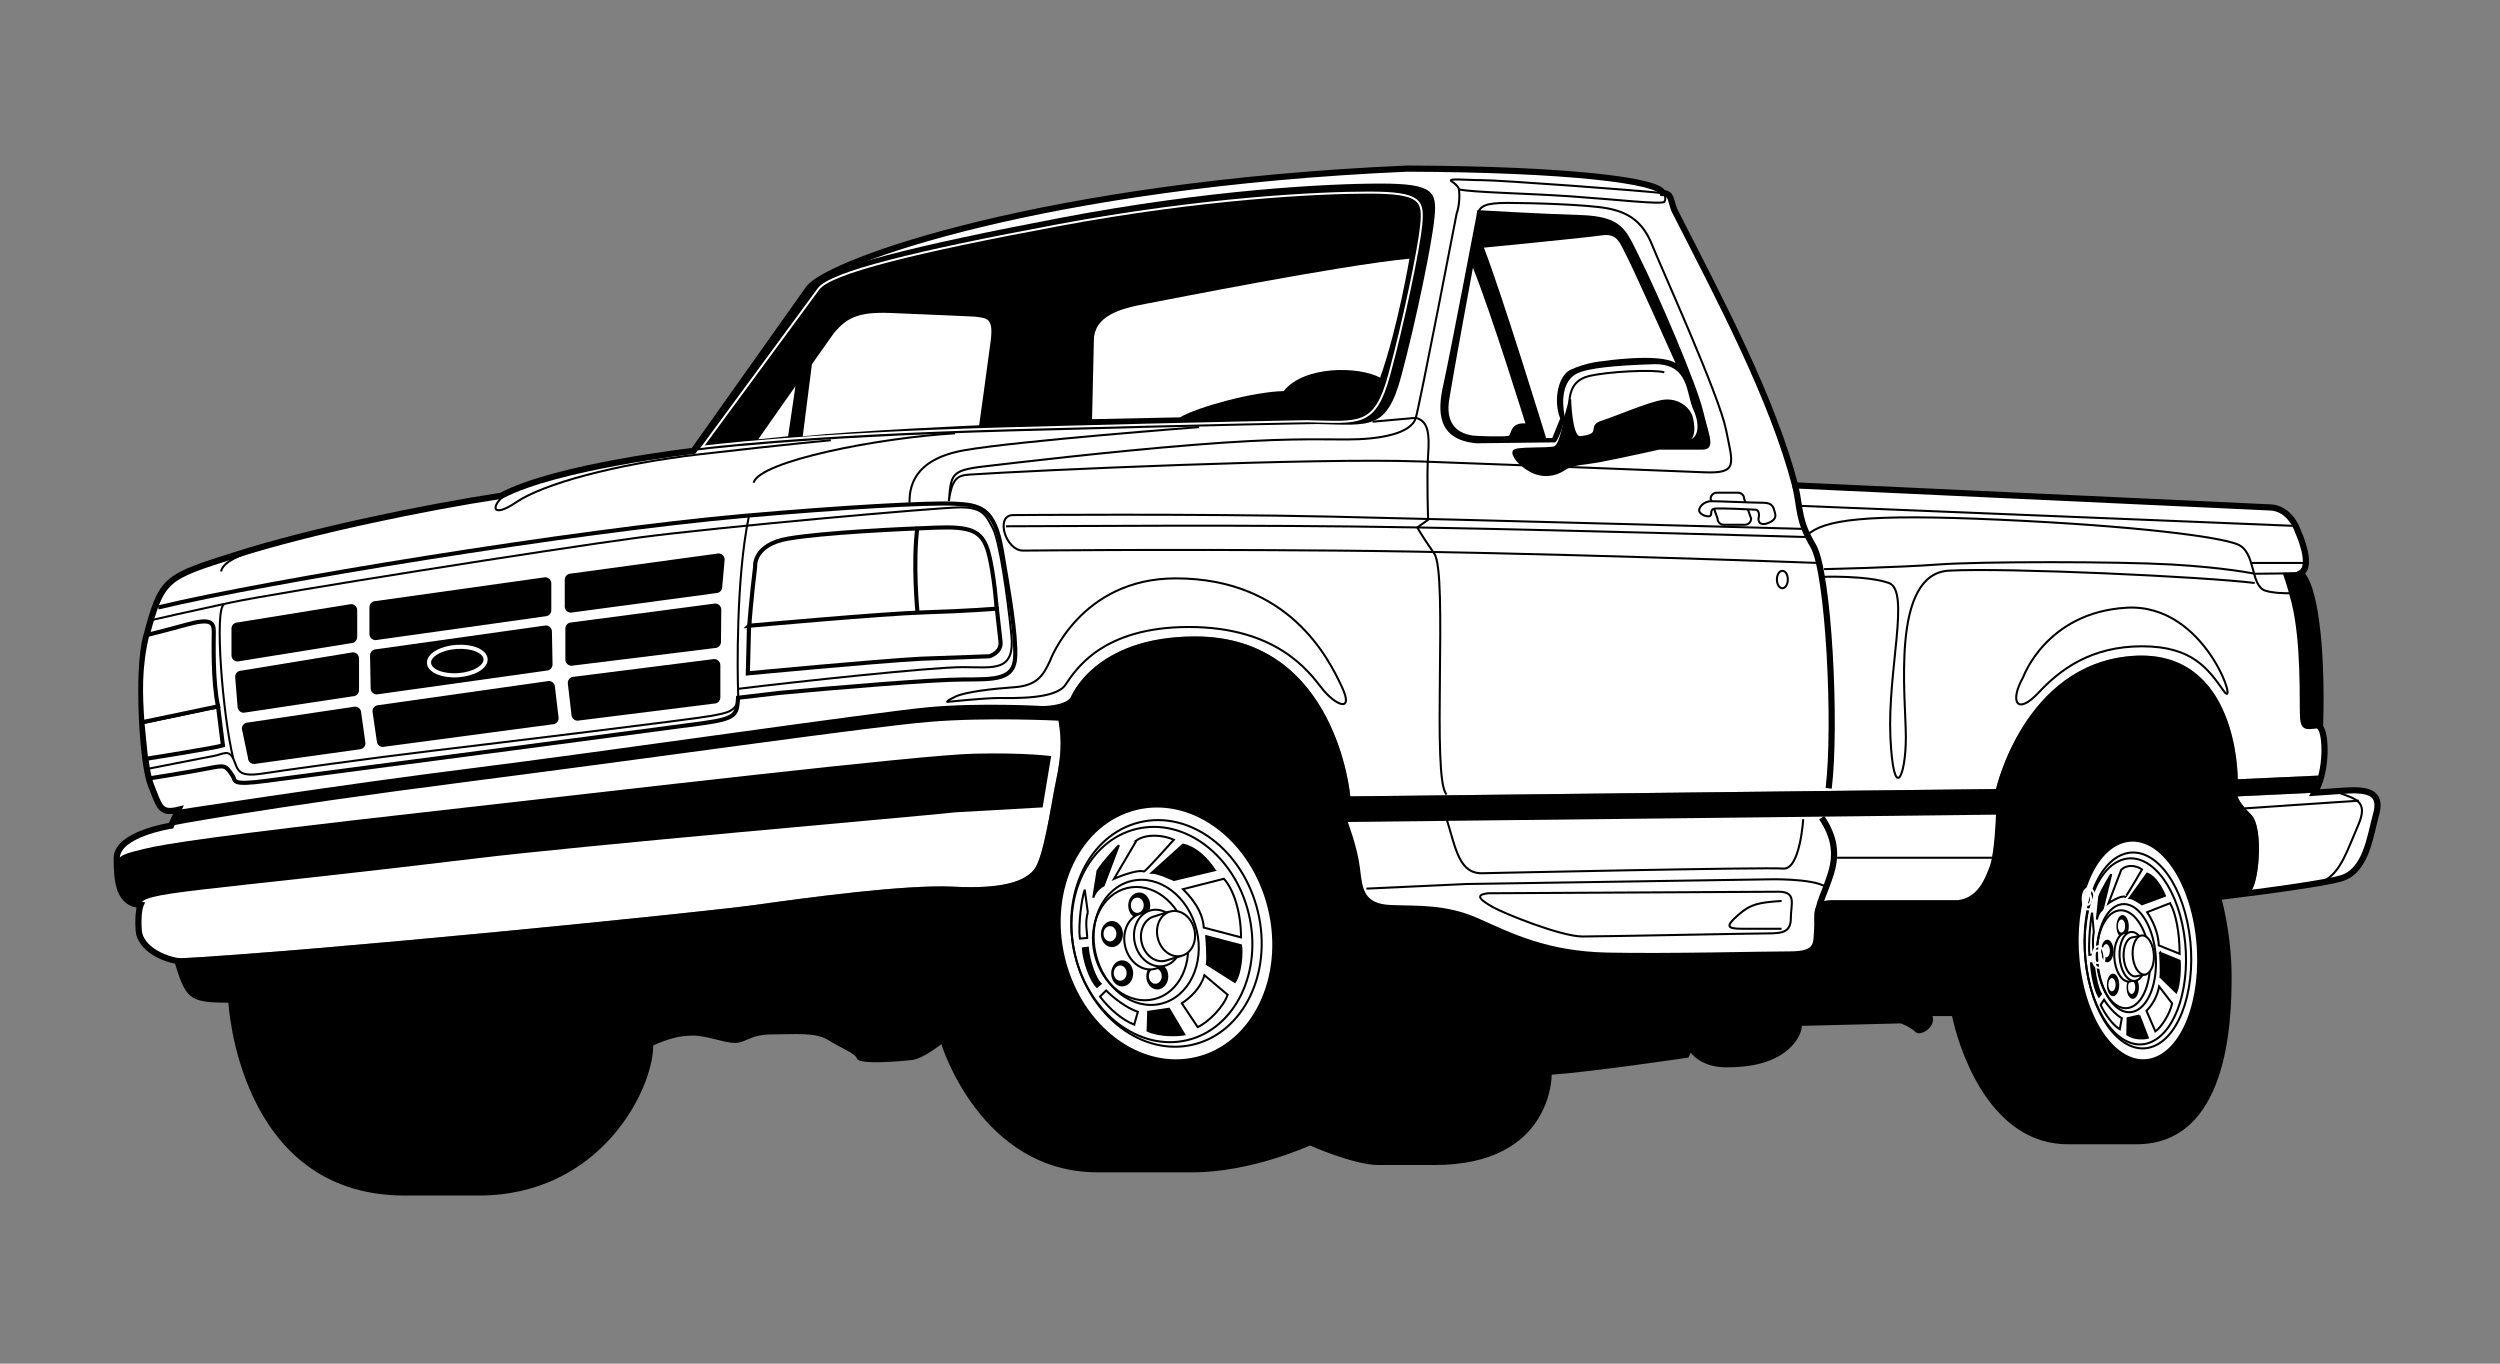 <?xml version="1.0" encoding="UTF-8" standalone="no"?>
<!-- Created with Inkscape (http://www.inkscape.org/) -->
<svg id="svg2" xmlns:rdf="http://www.w3.org/1999/02/22-rdf-syntax-ns#" xmlns="http://www.w3.org/2000/svg" height="54" width="99" version="1.1" xmlns:cc="http://creativecommons.org/ns#" xmlns:dc="http://purl.org/dc/elements/1.1/">
 <rect width="100%" height="100%" fill="#808080" stroke="none"/>
 <g id="g3491">
  <g id="g3871">
   <g id="g4614">
    <g id="g5219">
     <g id="g5689">
      <g id="g6406">
       <g id="g7263">
        <g id="g8053">
         <g id="g8717">
          <g id="g9406">
           <g id="g9898">
            <g id="g10207">
             <g id="g10407">
              <g id="g10743">
               <g id="g11282">
                <g id="g15079">
                 <g id="g15585">
                  <g id="g16769">
                   <g id="g17492">
                    <g id="g17976">
                     <g id="g18386">
                      <g id="g19746">
                       <g id="g20846">
                        <g id="g21376">
                         <g id="g21705">
                          <g id="g22212">
                           <g id="g26871">
                            <g id="g28064">
                             <g id="g28748">
                              <g id="g29219">
                               <g id="g29819">
                                <g id="g30460">
                                 <g id="g30889">
                                  <g id="g31297">
                                   <g id="g32232">
                                    <rect id="rect2990" opacity="0" height="54" width="99" y="0" x="0"/>
                                    <g id="layer1" transform="translate(268.07,8.027)">
                                     <g id="logo35" transform="matrix(0.163,0,0,0.163,-263.57,-1.472)">
                                      <g id="g94736">
                                       <path id="path94738" d="m511.88,177.28,7.118-0.89c2.076-0.89,3.559-15.421,0.296-18.684s-3.262-4.449-3.262-4.449l18.684-0.89,0.89-4.152-19.573,0.89s0.297-32.029-25.801-29.953-32.919,32.326-32.919,32.326l-156.88,1.78s-3.262-38.85-37.664-38.85c-24.615,0-30.25,14.828-30.25,14.828l-2.965,5.635c0.89,5.042,0.593,8.896-0.593,14.531s-2.966,18.684-5.338,21.649c-2.373,2.966-8.007,4.745-19.573,4.152s-35.588,2.669-48.34,4.449c-12.752,1.779-106.76,11.269-141.16,13.049l0.18,0.409c-4.456-1.01-8.417-3.79-8.652-7.32-0.296-4.44,0.447-6.14,0.447-6.14-5.192-0.38-5.785-5.42-5.785-11.35,0-5.931,13.199-7.929,13.199-7.929l1.779-3.855c-4.599,1.108-4.599-0.967-6.675-6.009-2.076-5.04-3.381-27.61-1.186-35.88,3.855-14.53,4.448-14.53,22.242-20.167,17.774-5.641,44.761-11.275,64.038-14.241,13.343-7.117,46.713-10.898,46.713-10.898l28.02-39.517c5.042-6.524,57.236-25.208,145.32-29.063,39.443,0.148,61.388,2.965,62.129,5.931,2.225,0.148,1.78,1.483,2.817,4.152,11.27,22.094,23.725,45.522,29.36,66.875l115.06,5.338c5.338,0,7.118,5.931,7.118,5.931s3.855,8.304,0.593,10.083c3.262,2.669,5.338,16.904,4.745,37.367,1.483,1.483,1.796,10.832-1.326,15.944l7.554-0.522c5.042-0.297,8.897,0.296,7.414,5.635-1.483,5.338-2.373,13.938-8.6,15.718-4.972,1.42-22.228,3.597-28.987,4.417l-0.216-0.337z" fill="#FFF"/>
                                      </g>
                                      <path id="path94740" d="m229.55,134.87c0.89,5.042,0.593,8.896-0.593,14.531s-2.966,18.684-5.338,21.649c-2.373,2.966-8.007,4.745-19.573,4.152s-35.588,2.669-48.34,4.449c-12.752,1.779-106.76,11.269-141.16,13.049,2.966,9.787,3.559,10.676,13.345,10.676,0,0,2.373,46.561,42.408,46.857h18.387c29.656,0,42.409-25.801,42.409-36.477,4.152-1.78,6.524-2.373,9.787-2.373s7.414,1.779,10.083,1.779,3.559-2.076,9.194-2.076,10.379-0.593,13.642,1.483,6.228,2.966,6.821,4.449c0.593,1.482,10.676,0.593,13.345,0.296s7.118-3.855,7.118-3.855,9.49,31.139,37.96,31.139h23.132c14.235,0,28.47-6.524,28.47-6.524s10.676,4.745,16.607,4.745h13.642c28.767,0,28.47-21.946,28.47-21.946,9.193-0.593,33.215-4.152,33.215-4.152l0.593-1.186s2.373,3.559,8.601,3.559,11.27-1.186,14.828-4.152c3.559-2.966,3.559-5.931,3.559-5.931l24.021-0.593s2.373,0.89,3.559,2.076c1.187,1.186,5.042-1.187,4.152-3.855h4.745s5.931,31.139,28.174,31.139h16.607c22.243,0,23.132-29.657,23.132-40.629s-2.669-19.87-2.669-19.87l7.118-0.89c2.076-0.89,3.559-15.421,0.296-18.684s-3.262-4.449-3.262-4.449l18.684-0.89,0.89-4.152-19.573,0.89s0.297-32.029-25.801-29.953-32.919,32.326-32.919,32.326l-156.88,1.78s-3.262-38.85-37.664-38.85c-24.615,0-30.25,14.828-30.25,14.828-1.482,2.076-6.821,2.076-6.821,2.076s-15.125-0.89-27.877,0.297c-12.752,1.186-80.072,10.973-110.92,14.828-30.843,3.855-71.176,10.083-71.176,10.083l-1.779,3.855s21.353-4.152,72.065-10.676,96.958-13.243,112.1-14.532c13.94-1.186,31.438-0.296,31.438-0.296z"/>
                                      <path id="path94742" d="m6.535,179.65c-2.669,0.593-4.448-2.966-4.448-2.966l-1.187-6.81c-0.297-2.373,2.456-2.838,6.524-3.855,4.745-1.187,17.794-3.262,67.913-8.897s120.11-13.91,133.75-14.235c12.456-0.297,18.683,0.593,18.683,0.593l-2.076,12.456-21.056,1.187c-10.973,1.186-88.985,7.871-117.14,11.27-68.801,8.301-80.663,8.005-80.96,11.267z"/>
                                      <path id="path94744" d="m104.83,109.52c0.829,0,1.5-0.671,1.5-1.5v-6.49c0-0.828-0.671-1.5-1.5-1.5l-41.188,5.783c-0.829,0-1.5,0.671-1.5,1.5v6.49c0,0.828,0.671,1.5,1.5,1.5l41.188-5.783z"/>
                                      <path id="path94746" d="m57.675,116.04c0.829,0,1.5-0.671,1.5-1.5v-6.49c0-0.828-0.671-1.5-1.5-1.5l-27.546,4.45c-0.828,0-1.5,0.671-1.5,1.5v6.49c0,0.829,0.672,1.5,1.5,1.5l27.546-4.449z"/>
                                      <path id="path94748" d="m146.35,103.88c0.829,0,1.5-0.671,1.5-1.5l0.593-6.638c0-0.829-0.672-1.5-1.5-1.5l-35.85,4.893c-0.829,0-1.5,0.672-1.5,1.5v6.49c0,0.829,0.671,1.5,1.5,1.5l35.257-4.745z"/>
                                      <path id="path94750" d="m146.05,117.23c0.828,0,1.5-0.671,1.5-1.5l0.074-7.824c0-0.829-0.671-1.5-1.5-1.5l-34.88,4.59c-0.829,0-1.5,0.671-1.5,1.5v7.528c0,0.829,0.671,1.5,1.5,1.5l34.812-4.301z"/>
                                      <path id="path94752" d="m145.9,130.72c0.829,0,1.5-0.672,1.5-1.5v-7.825c0-0.829-0.671-1.5-1.5-1.5l-34.071,4.3c-0.828,0-1.5,0.671-1.5,1.5l0.89,7.676c0,0.828,0.671,1.5,1.5,1.5l33.18-4.16z"/>
                                      <path id="path94754" d="m105.13,122.71c0.828,0,1.5-0.671,1.5-1.5l-0.148-7.973c0-0.829-0.672-1.5-1.5-1.5l-41.188,5.783c-0.828,0-1.5,0.671-1.5,1.5l0.148,7.973c0,0.829,0.672,1.5,1.5,1.5l41.188-5.783z"/>
                                      <path id="path94756" d="m106.61,135.76c0.829,0,1.5-0.672,1.5-1.5l-0.89-7.528c0-0.828-0.671-1.5-1.5-1.5l-41.336,5.857c-0.828,0-1.5,0.671-1.5,1.5l1.038,7.157c0,0.829,0.672,1.5,1.5,1.5l41.188-5.486z"/>
                                      <path id="path94758" d="m58.12,128.94c0.829,0,1.5-0.671,1.5-1.5v-7.677c0-0.829-0.671-1.5-1.5-1.5l-27.101,4.449c-0.828,0-1.5,0.671-1.5,1.5l0.593,7.231c0,0.828,0.672,1.5,1.5,1.5l26.508-4z"/>
                                      <path id="path94760" d="m59.677,141.84c0.829,0,1.5-0.672,1.5-1.5l-1.038-7.38c0-0.829-0.671-1.5-1.5-1.5l-25.989,3.855c-0.828,0-1.5,0.671-1.5,1.5l1.483,7.083c0,0.829,0.672,1.5,1.5,1.5l25.544-3.558z"/>
                                      <path id="path94762" d="m331.05,67.479c-9.49-0.89-9.49-7.71-8.007-14.235s8.304-42.409,8.304-42.409,14.828,0.89,24.912,1.187c10.083,0.296,11.077,3.505,13.938,9.193,5.257,10.452,14.451,32.101,15.934,38.329s3.262,9.49-0.296,9.49h-10.38l7.118-2.373c2.373-0.297,2.965-3.559,1.186-7.414s-0.89-11.27-9.786-10.973c-8.897,0.297-16.015,0.89-18.684,2.373s-3.855,5.338-2.669,10.676c0,0-1.187,4.745-2.373,5.931l-19.197,0.225z"/>
                                      <path id="path94764" d="m292.42,62.805c13.049,0.296,16.904,1.483,20.463-11.862s7.414-32.029,8.007-38.256c0.593-6.228,0-8.304-13.049-8.304s-41.815,1.482-77.699,8.304c-35.884,6.821-57.236,12.159-60.202,16.311-2.965,4.152-29.063,40.333-29.063,40.333s24.021-3.262,77.402-4.745,74.141-1.781,74.141-1.781z"/>
                                      <path id="path94766" d="m299.83,159.48s2.373,6.228,2.966,11.27,0.89,8.6,7.414,8.897c6.524,0.296,13.345-0.297,21.353,3.262,8.007,3.559,16.607,8.007,31.435,8.304s37.664-0.296,44.188-0.296,5.635-2.076,5.932-5.338c0.296-3.262-1.187-7.118,4.448-7.118h30.546c4.745-0.593,6.524-5.042,7.71-8.304,1.187-3.262,1.483-12.456,1.483-12.456l-157.48,1.779z" fill="#FFF"/>
                                      <path id="path94768" d="m361.66,47.532s13.79-2.076,17.794,0.445c0,0-10.083-22.539-11.863-25.949-1.779-3.411-2.224-5.635-6.228-5.042-4.003,0.593-28.47,2.966-28.47,2.966,4.3,10.973,15.125,46.264,15.125,46.264h1.483l1.927-4.745c-1.779-4.597-0.379-10.524,2.521-11.862,3.856-1.78,7.711-2.077,7.711-2.077z" fill="#FFF"/>
                                      <path id="path94770" d="m330.23,24.845c4.449,10.973,12.752,37.812,12.752,37.812-3.707-0.296-3.411,2.669-4.004,2.966-0.725,0.362-7.809,0.099-8.6,0-4.745-0.593-6.672-3.707-5.931-8.6,0.741-4.894,5.783-32.178,5.783-32.178z" fill="#FFF"/>
                                      <path id="path94772" d="m314.81,22.621s-2.817,16.756-7.118,28.915c-5.189-2.817-18.535-2.965-23.428,3.262-7.414,0.148-20.907,3.855-25.208,6.376l-21.353,0.445,0.445-19.277c0.148-5.783,6.228-7.562,12.604-8.749,6.377-1.185,46.264-9.193,64.058-10.972z" fill="#FFF"/>
                                      <path id="path94774" d="m210.27,63.102s-29.508,1.261-42.853,2.669l2.224-17.497,5.338-7.562c3.114-3.707,5.931-5.19,13.642-4.894,7.71,0.297,20.611,0.89,20.611,0.89,2.669,0.445,4.597,0,3.855,5.783-0.741,5.782-2.817,20.611-2.817,20.611z" fill="#FFF"/>
                                      <polygon id="polygon94776" points="165.64,53.612,163.86,65.771,156.59,66.512" fill="#FFF"/>
                                      <path id="path94778" d="m18.247,193.51c-5.635,0-11.863-3.262-12.159-7.71s0.447-6.149,0.447-6.149c-5.192-0.375-5.785-5.417-5.785-11.348s13.199-7.929,13.199-7.929l1.779-3.855c-4.599,1.11-4.599-0.97-6.675-6.01s-3.381-27.61-1.186-35.88c3.855-14.53,4.448-14.53,22.242-20.167,17.794-5.636,44.781-11.27,64.058-14.236,13.343-7.117,46.713-10.898,46.713-10.898l28.02-39.517c5.042-6.524,57.236-25.208,145.32-29.063,39.443,0.148,61.388,2.965,62.129,5.931,2.225,0.148,1.78,1.483,2.817,4.152,11.27,22.094,23.725,45.522,29.36,66.875l115.06,5.338c5.338,0,7.118,5.931,7.118,5.931s3.855,8.304,0.593,10.083c3.262,2.669,5.338,16.904,4.745,37.367,1.483,1.483,1.796,10.832-1.326,15.944l7.554-0.522c5.042-0.297,8.897,0.296,7.414,5.635-1.483,5.338-2.373,13.938-8.6,15.718-6.228,1.779-31.732,4.745-31.732,4.745" stroke="#000" stroke-width="1.5" fill="none"/>
                                      <path id="path94780" d="m155.85,97.463c-0.89,7.118-1.483,14.828-1.483,14.828s30.249-2.965,41.222-3.262c10.973-0.296,18.98-0.89,18.98-0.89s-0.593-8.896-2.076-14.235c-1.483-5.338-4.449-6.228-12.752-5.931-8.303,0.296-27.283,1.186-35.884,2.669-8.6,1.483-8.007,6.821-8.007,6.821z" fill="#FFF" stroke="#000"/>
                                      <path id="path94782" d="m154.37,111.81s32.622-2.966,42.705-3.262c10.083-0.297,17.497-0.89,17.497-0.89l0.89,8.007c0.297,2.669-2.669,3.559-2.669,3.559l-16.607,0.593c-10.973,0.593-42.111,3.559-42.111,3.559l0.295-11.566z" fill="#FFF" stroke="#000"/>
                                      <path id="path94784" d="m195.29,87.791c-1.186,8.6,0,20.759,0,20.759" fill="#FFF" stroke="#000"/>
                                      <path id="path94786" d="m6.978,135.24,0.89,8.896s16.904-2.669,18.684-3.262l-1.186-9.49c-1.781,0.298-18.388,3.856-18.388,3.856z" fill="#FFF" stroke="#000"/>
                                      <path id="path94788" d="m6.978,135.24,18.387-3.855c-1.335-6.228-1.038-15.866-1.038-18.09,0-2.225-0.593-3.411-6.524-1.78s-9.638,2.521-9.638,2.521c-1.929,8.007-1.632,14.383-1.187,21.204z" fill="#FFF" stroke="#000"/>
                                      <path id="path94790" d="m10.833,107.36c25.801-6.228,100.72-18.554,142.35-22.242,23.429-2.076,44.781-3.262,51.009-2.966s9.786,0.89,11.566,11.27c1.779,10.379,3.559,20.759,3.262,26.097s-4.745,5.338-12.456,5.338c-7.71,0-32.325,2.076-44.78,3.262l-10.083,1.187c-0.296,4.152-0.296,5.042-8.896,6.228-8.601,1.187-96.679,12.752-105.58,13.938-8.897,1.186-7.481,0.047-8.304-1.186-1.779-2.669-1.779-2.669-6.228-1.78-4.448,0.89-13.938,2.373-13.938,2.373" fill="none" stroke="#000"/>
                                      <g id="g94792" fill="#FFF">
                                       <ellipse id="ellipse94794" d="m 286.652,186.56 c 0,14.009 -13.817,25.366 -30.862,25.366 -17.045,0 -30.862,-11.357 -30.862,-25.366 0,-14.009 13.817,-25.366 30.862,-25.366 17.045,0 30.862,11.357 30.862,25.366 z" cx="255.79" cy="186.56" rx="30.862" ry="25.366" transform="matrix(0.235,0.972,-0.972,0.235,377.009,-105.914)"/>
                                       <path id="path94796" d="M255.79,186.56"/>
                                      </g>
                                      <g id="g94798" stroke-width="0.5" stroke="#000" fill="none">
                                       <ellipse id="ellipse94800" d="m 283.566,186.56 c 0,12.608 -12.436,22.829 -27.776,22.829 -15.34,0 -27.776,-10.221 -27.776,-22.829 0,-12.608 12.436,-22.829 27.776,-22.829 15.34,0 27.776,10.221 27.776,22.829 z" cx="255.79" cy="186.56" rx="27.776" ry="22.829" transform="matrix(0.235,0.972,-0.972,0.235,377.008,-105.915)"/>
                                       <path id="path94802" d="M255.79,186.56"/>
                                      </g>
                                      <g id="g94804" stroke-width="0.5" stroke="#000" fill="none">
                                       <ellipse id="ellipse94806" d="m 281.067,186.83 c 0,11.978 -11.814,21.688 -26.387,21.688 -14.573,0 -26.387,-9.71 -26.387,-21.688 0,-11.978 11.814,-21.688 26.387,-21.688 14.573,0 26.387,9.71 26.387,21.688 z" cx="254.68" cy="186.83" rx="26.387" ry="21.688" transform="matrix(0.235,0.972,-0.972,0.235,376.423,-104.63)"/>
                                       <path id="path94808" d="M254.68,186.83"/>
                                      </g>
                                      <g id="g94810" stroke-width="0.5" stroke="#000" fill="none">
                                       <ellipse id="ellipse94812" d="m 263.378,189.04 c 0,6.304 -6.218,11.414 -13.888,11.414 -7.67,0 -13.888,-5.11 -13.888,-11.414 0,-6.304 6.218,-11.414 13.888,-11.414 7.67,0 13.888,5.11 13.888,11.414 z" cx="249.49" cy="189.04" rx="13.888" ry="11.414" transform="matrix(0.235,0.972,-0.972,0.235,374.598,-97.896)"/>
                                       <path id="path94814" d="M249.49,189.04"/>
                                      </g>
                                      <path id="path94816" d="m256.39,204.86-5.042,0.741-0.148,4.597c2.818,1.334,7.415,1.187,8.897,0.89l-3.707-6.228z" stroke-width="0.5" stroke="#000"/>
                                      <path id="path94818" d="m265.44,187.22s0.445,5.19,0.148,6.821l6.821,4.3c1.483-2.225,1.779-7.118,1.483-8.897l-8.452-2.224z" stroke-width="0.5" stroke="#000"/>
                                      <path id="path94820" d="m267.51,171.2-9.935,2.372s-3.855-1.779-5.338-1.779l7.563-6.821c4.597,1.038,7.71,6.228,7.71,6.228z" stroke-width="0.5" stroke="#000"/>
                                      <path id="path94822" d="m240.52,174.91s-1.927,0.89-2.521,2.965l1.038-6.524c1.483-2.373,5.19-6.228,5.19-6.228l-3.707,9.787z" stroke-width="0.5" stroke="#000"/>
                                      <path id="path94824" d="m239.78,198.78-0.89,0.742c-1.631-1.631-3.262-6.376-3.411-9.342l1.187-0.148c0.297,3.41,1.928,7.711,3.114,8.748z" stroke-width="0.5" stroke="#000"/>
                                      <g id="g94826" stroke-width="0.5" stroke="#000" fill="none">
                                       <ellipse id="ellipse94828" d="m 266.208,188.73 c 0,6.963 -6.867,12.607 -15.338,12.607 -8.471,0 -15.338,-5.644 -15.338,-12.607 0,-6.963 6.867,-12.607 15.338,-12.607 8.471,0 15.338,5.644 15.338,12.607 z" cx="250.87" cy="188.73" rx="15.338" ry="12.607" transform="matrix(0.235,0.972,-0.972,0.235,375.346,-99.469)"/>
                                       <path id="path94830" d="M250.87,188.73"/>
                                      </g>
                                      <path id="path94832" d="m248.53,163.94-5.486,9.342s5.338-2.373,7.266-1.779c0.317,0.098,7.266-7.71,7.266-7.71-2.67-1.187-6.673-1.484-9.046,0.147z" stroke="#000" stroke-width="0.5" fill="none"/>
                                      <path id="path94834" d="m269.74,173.28-9.935,2.521c3.855,3.855,4.894,6.969,5.042,9.342l9.045,2.373c0-5.784-1.631-11.419-4.152-14.236z" stroke="#000" stroke-width="0.5" fill="none"/>
                                      <path id="path94836" d="m270.63,201.45-5.635-4.745c-0.89,3.114-3.411,5.486-5.486,6.821l3.855,5.783c2.669-1.187,6.376-5.042,7.266-7.859z" stroke="#000" stroke-width="0.5" fill="none"/>
                                      <path id="path94838" d="m247.94,208.72,0.89-3.114c-4.152-1.483-7.711-5.19-7.711-5.19l-1.483,1.483c2.224,2.966,5.338,5.635,8.304,6.821z" stroke="#000" stroke-width="0.5" fill="none"/>
                                      <path id="path94840" d="m236.67,181.43c-0.742,2.669-0.148,4.597-0.148,6.228l-1.779,0.148c-0.445-3.114,0.445-9.935,1.186-11.863l0.741,5.487z" stroke="#000" stroke-width="0.5" fill="none"/>
                                      <g id="g94842">
                                       <g id="g94844">
                                        <ellipse id="ellipse94846" d="m 251.835,179.78 c 0,1.752 -1.198,3.173 -2.675,3.173 -1.477,0 -2.675,-1.421 -2.675,-3.173 0,-1.752 1.198,-3.173 2.675,-3.173 1.477,0 2.675,1.421 2.675,3.173 z" cx="249.16" rx="2.675" cy="179.78" ry="3.173"/>
                                        <path id="path94848" d="M249.16,179.78"/>
                                       </g>
                                       <g id="g94850" fill="#FFF">
                                        <ellipse id="ellipse94852" d="m 250.253,179.71 c 0,1.024 -0.7,1.854 -1.563,1.854 -0.863,0 -1.563,-0.83 -1.563,-1.854 0,-1.024 0.7,-1.854 1.563,-1.854 0.863,0 1.563,0.83 1.563,1.854 z" cx="248.69" rx="1.563" cy="179.71" ry="1.854"/>
                                        <path id="path94854" d="M248.69,179.71"/>
                                       </g>
                                      </g>
                                      <g id="g94856">
                                       <g id="g94858">
                                        <ellipse id="ellipse94860" d="m 245.205,186.71 c 0,1.752 -1.198,3.173 -2.675,3.173 -1.477,0 -2.675,-1.421 -2.675,-3.173 0,-1.752 1.198,-3.173 2.675,-3.173 1.477,0 2.675,1.421 2.675,3.173 z" cx="242.53" rx="2.675" cy="186.71" ry="3.173"/>
                                        <path id="path94862" d="M242.53,186.71"/>
                                       </g>
                                       <g id="g94864" fill="#FFF">
                                        <ellipse id="ellipse94866" d="m 243.613,186.64 c 0,1.024 -0.7,1.854 -1.563,1.854 -0.863,0 -1.563,-0.83 -1.563,-1.854 0,-1.024 0.7,-1.854 1.563,-1.854 0.863,0 1.563,0.83 1.563,1.854 z" cx="242.05" rx="1.563" cy="186.64" ry="1.854"/>
                                        <path id="path94868" d="M242.06,186.64"/>
                                       </g>
                                      </g>
                                      <g id="g94870">
                                       <g id="g94872">
                                        <ellipse id="ellipse94874" d="m 256.225,197 c 0,1.752 -1.198,3.173 -2.675,3.173 -1.477,0 -2.675,-1.421 -2.675,-3.173 0,-1.752 1.198,-3.173 2.675,-3.173 1.477,0 2.675,1.421 2.675,3.173 z" cx="253.55" rx="2.675" cy="197" ry="3.173"/>
                                        <path id="path94876" d="M253.55,197"/>
                                       </g>
                                       <g id="g94878" fill="#FFF">
                                        <ellipse id="ellipse94880" d="m 254.633,196.93 c 0,1.024 -0.7,1.854 -1.563,1.854 -0.863,0 -1.563,-0.83 -1.563,-1.854 0,-1.024 0.7,-1.854 1.563,-1.854 0.863,0 1.563,0.83 1.563,1.854 z" cx="253.07" rx="1.563" cy="196.93" ry="1.854"/>
                                        <path id="path94882" d="M253.07,196.93"/>
                                       </g>
                                      </g>
                                      <g id="g94884">
                                       <g id="g94886">
                                        <ellipse id="ellipse94888" d="m 247.694,196.26 c 0,1.752 -1.197,3.173 -2.674,3.173 -1.477,0 -2.674,-1.421 -2.674,-3.173 0,-1.752 1.197,-3.173 2.674,-3.173 1.477,0 2.674,1.421 2.674,3.173 z" cx="245.02" rx="2.674" cy="196.26" ry="3.173"/>
                                        <path id="path94890" d="M245.02,196.26"/>
                                       </g>
                                       <g id="g94892" fill="#FFF">
                                        <ellipse id="ellipse94894" d="m 246.103,196.19 c 0,1.024 -0.7,1.854 -1.563,1.854 -0.863,0 -1.563,-0.83 -1.563,-1.854 0,-1.024 0.7,-1.854 1.563,-1.854 0.863,0 1.563,0.83 1.563,1.854 z" cx="244.54" rx="1.563" cy="196.19" ry="1.854"/>
                                        <path id="path94896" d="M244.54,196.19"/>
                                       </g>
                                      </g>
                                      <g id="g94898" stroke-width="0.5" stroke="#000" fill="#FFF">
                                       <path id="path94900" d="m251.64,180.99-1.966,0.686c-3.064,0.741-4.817,4.363-3.916,8.091s4.116,6.149,7.179,5.408l2.373-0.741"/>
                                       <path id="path94902" d="M251.31,188.42"/>
                                       <g id="g94904">
                                        <ellipse id="ellipse94906" d="m 260.624,187.68 c 0,3.152 -3.109,5.707 -6.944,5.707 -3.835,0 -6.944,-2.555 -6.944,-5.707 0,-3.152 3.109,-5.707 6.944,-5.707 3.835,0 6.944,2.555 6.944,5.707 z" cx="253.68" cy="187.68" rx="6.944" ry="5.707" transform="matrix(0.235,0.972,-0.972,0.235,376.485,-103.005)"/>
                                        <path id="path94908" d="M253.68,187.68"/>
                                       </g>
                                       <path id="path94910" d="m256.49,181.25-3.59,1.142c-2.451,0.593-3.854,3.491-3.132,6.473,0.721,2.982,3.292,4.919,5.744,4.327l3.915-1.187"/>
                                       <g id="g94912">
                                        <ellipse id="ellipse94914" d="m 263.675,186.61 c 0,2.522 -2.487,4.566 -5.555,4.566 -3.068,0 -5.555,-2.044 -5.555,-4.566 0,-2.522 2.487,-4.566 5.555,-4.566 3.068,0 5.555,2.044 5.555,4.566 z" cx="258.12" cy="186.61" rx="5.555" ry="4.566" transform="matrix(0.235,0.972,-0.972,0.235,378.834,-108.141)"/>
                                        <path id="path94916" d="M258.12,186.61"/>
                                       </g>
                                      </g>
                                      <g id="g94918" fill="#FFF">
                                       <path id="path94920" d="m495.85,216.62c7.63-2.846,11.996-16.762,9.751-31.082s-10.25-23.622-17.879-20.775c-7.63,2.846-11.996,16.762-9.751,31.082s10.249,23.621,17.879,20.775z"/>
                                       <path id="path94922" d="M491.78,190.69"/>
                                      </g>
                                      <g id="g94924" stroke-width="0.5" stroke="#000" fill="none">
                                       <path id="path94926" d="m495.44,214.03c6.867-2.562,10.796-15.086,8.776-27.974s-9.225-21.259-16.091-18.698c-6.867,2.562-10.796,15.086-8.776,27.974s9.224,21.259,16.091,18.698z"/>
                                       <path id="path94928" d="M491.78,190.69"/>
                                      </g>
                                      <g id="g94930" stroke-width="0.5" stroke="#000" fill="none">
                                       <path id="path94932" d="m494.64,213.09c6.523-2.434,10.256-14.332,8.336-26.575-1.919-12.243-8.763-20.196-15.287-17.763s-10.256,14.332-8.337,26.575c1.921,12.244,8.765,20.196,15.288,17.763z"/>
                                       <path id="path94934" d="M491.16,190.92"/>
                                      </g>
                                      <g id="g94936" stroke-width="0.5" stroke="#000" fill="none">
                                       <path id="path94938" d="m490.08,204.5c3.433-1.28,5.397-7.542,4.388-13.986-1.01-6.444-4.612-10.629-8.046-9.349-3.434,1.281-5.398,7.543-4.388,13.987s4.613,10.629,8.046,9.348z"/>
                                       <path id="path94940" d="M488.26,192.83"/>
                                      </g>
                                      <path id="path94942" d="m492.12,206.51-2.825,0.641-0.083,3.973c1.579,1.153,4.154,1.025,4.985,0.769l-2.077-5.383z" stroke-width="0.5" stroke="#000"/>
                                      <path id="path94944" d="m497.19,191.26s0.25,4.486,0.083,5.896l3.822,3.717c0.831-1.923,0.997-6.152,0.831-7.69l-4.736-1.923z" stroke-width="0.5" stroke="#000"/>
                                      <path id="path94946" d="m498.35,177.42-5.566,2.051s-2.16-1.538-2.991-1.538l4.237-5.896c2.575,0.897,4.32,5.383,4.32,5.383z" stroke-width="0.5" stroke="#000"/>
                                      <path id="path94948" d="m483.23,180.62s-1.081,0.769-1.413,2.563l0.582-5.64c0.831-2.051,2.908-5.383,2.908-5.383l-2.077,8.46z" stroke-width="0.5" stroke="#000"/>
                                      <path id="path94950" d="m482.81,201.26-0.499,0.641c-0.914-1.41-1.828-5.511-1.911-8.075l0.665-0.128c0.167,2.949,1.08,6.665,1.745,7.562z" stroke-width="0.5" stroke="#000"/>
                                      <g id="g94952" stroke-width="0.5" stroke="#000" fill="none">
                                       <path id="path94954" d="m491.04,205.45c3.792-1.415,5.961-8.331,4.846-15.448-1.116-7.117-5.094-11.74-8.886-10.325s-5.961,8.331-4.846,15.447c1.115,7.118,5.094,11.74,8.886,10.326z"/>
                                       <path id="path94956" d="M489.02,192.56"/>
                                      </g>
                                      <path id="path94958" d="m487.72,171.14-3.074,8.074s2.991-2.05,4.071-1.538c0.178,0.084,4.071-6.665,4.071-6.665-1.495-1.025-3.738-1.28-5.068,0.129z" stroke="#000" stroke-width="0.5" fill="none"/>
                                      <path id="path94960" d="m499.6,179.21-5.567,2.179c2.16,3.332,2.742,6.024,2.825,8.074l5.068,2.051c0.001-4.998-0.913-9.868-2.326-12.304z" stroke="#000" stroke-width="0.5" fill="none"/>
                                      <path id="path94962" d="m500.1,203.56-3.157-4.102c-0.499,2.692-1.911,4.742-3.074,5.896l2.16,4.999c1.495-1.026,3.572-4.358,4.071-6.793z" stroke="#000" stroke-width="0.5" fill="none"/>
                                      <path id="path94964" d="m487.38,209.84,0.498-2.691c-2.326-1.282-4.32-4.486-4.32-4.486l-0.831,1.281c1.246,2.563,2.991,4.87,4.653,5.896z" stroke="#000" stroke-width="0.5" fill="none"/>
                                      <path id="path94966" d="m481.07,186.26c-0.416,2.307-0.083,3.973-0.083,5.383l-0.997,0.128c-0.249-2.691,0.25-8.587,0.665-10.253l0.415,4.742z" stroke="#000" stroke-width="0.5" fill="none"/>
                                      <g id="g94968">
                                       <g id="g94970">
                                        <ellipse id="ellipse94972" d="m 489.569,184.83 c 0,1.515 -0.671,2.743 -1.499,2.743 -0.828,0 -1.499,-1.228 -1.499,-2.743 0,-1.515 0.671,-2.743 1.499,-2.743 0.828,0 1.499,1.228 1.499,2.743 z" cx="488.07" rx="1.499" cy="184.83" ry="2.743"/>
                                        <path id="path94974" d="M488.07,184.83"/>
                                       </g>
                                       <g id="g94976" fill="#FFF">
                                        <ellipse id="ellipse94978" d="m 488.676,184.77 c 0,0.885 -0.392,1.603 -0.876,1.603 -0.484,0 -0.876,-0.718 -0.876,-1.603 0,-0.885 0.392,-1.603 0.876,-1.603 0.484,0 0.876,0.718 0.876,1.603 z" cx="487.8" rx="0.876" cy="184.77" ry="1.603"/>
                                        <path id="path94980" d="M487.8,184.77"/>
                                       </g>
                                      </g>
                                      <g id="g94982">
                                       <g id="g94984">
                                        <ellipse id="ellipse94986" d="m 485.849,190.82 c 0,1.515 -0.671,2.743 -1.499,2.743 -0.828,0 -1.499,-1.228 -1.499,-2.743 0,-1.515 0.671,-2.743 1.499,-2.743 0.828,0 1.499,1.228 1.499,2.743 z" cx="484.35" rx="1.499" cy="190.82" ry="2.743"/>
                                        <path id="path94988" d="M484.35,190.82"/>
                                       </g>
                                       <g id="g94990" fill="#FFF">
                                        <ellipse id="ellipse94992" d="m 484.966,190.76 c 0,0.885 -0.392,1.603 -0.876,1.603 -0.484,0 -0.876,-0.718 -0.876,-1.603 0,-0.885 0.392,-1.603 0.876,-1.603 0.484,0 0.876,0.718 0.876,1.603 z" cx="484.09" rx="0.876" cy="190.76" ry="1.603"/>
                                        <path id="path94994" d="M484.09,190.76"/>
                                       </g>
                                      </g>
                                      <g id="g94996">
                                       <g id="g94998">
                                        <ellipse id="ellipse95000" d="m 492.029,199.71 c 0,1.514 -0.671,2.742 -1.499,2.742 -0.828,0 -1.499,-1.228 -1.499,-2.742 0,-1.514 0.671,-2.742 1.499,-2.742 0.828,0 1.499,1.228 1.499,2.742 z" cx="490.53" rx="1.499" cy="199.71" ry="2.742"/>
                                        <path id="path95002" d="M490.53,199.71"/>
                                       </g>
                                       <g id="g95004" fill="#FFF">
                                        <ellipse id="ellipse95006" d="m 491.135,199.65 c 0,0.885 -0.392,1.603 -0.875,1.603 -0.483,0 -0.875,-0.718 -0.875,-1.603 0,-0.885 0.392,-1.603 0.875,-1.603 0.483,0 0.875,0.718 0.875,1.603 z" cx="490.26" rx="0.875" cy="199.65" ry="1.603"/>
                                        <path id="path95008" d="M490.26,199.65"/>
                                       </g>
                                      </g>
                                      <g id="g95010">
                                       <g id="g95012">
                                        <ellipse id="ellipse95014" d="m 487.249,199.07 c 0,1.514 -0.671,2.742 -1.499,2.742 -0.828,0 -1.499,-1.228 -1.499,-2.742 0,-1.514 0.671,-2.742 1.499,-2.742 0.828,0 1.499,1.228 1.499,2.742 z" cx="485.75" rx="1.499" cy="199.07" ry="2.742"/>
                                        <path id="path95016" d="M485.75,199.07"/>
                                       </g>
                                       <g id="g95018" fill="#FFF">
                                        <ellipse id="ellipse95020" d="m 486.356,199.01 c 0,0.885 -0.392,1.603 -0.876,1.603 -0.484,0 -0.876,-0.718 -0.876,-1.603 0,-0.885 0.392,-1.603 0.876,-1.603 0.484,0 0.876,0.718 0.876,1.603 z" cx="485.48" rx="0.876" cy="199.01" ry="1.603"/>
                                        <path id="path95022" d="M485.48,199.01"/>
                                       </g>
                                      </g>
                                      <path id="path95024" d="m489.46,186.36-1.102,0.114c-1.717,0.64-2.699,3.771-2.194,6.993s2.306,5.315,4.023,4.674l1.33-0.161" stroke="#000" stroke-width="0.5" fill="#FFF"/>
                                      <path id="path95026" d="M489.27,192.3" stroke="#000" stroke-width="0.5" fill="#FFF"/>
                                      <g id="g95028" stroke-width="0.5" stroke="#000" fill="#FFF">
                                       <path id="path95030" d="m491.47,197.98c1.717-0.641,2.699-3.771,2.194-6.994-0.505-3.222-2.306-5.314-4.023-4.674s-2.699,3.771-2.194,6.993,2.307,5.315,4.023,4.675z"/>
                                       <path id="path95032" d="M490.56,192.14"/>
                                      </g>
                                      <path id="path95034" d="m492.18,187.18-2.012,0.395c-1.373,0.512-2.159,3.017-1.755,5.595,0.404,2.577,1.845,4.251,3.218,3.739l2.193-0.432" stroke="#000" stroke-width="0.5" fill="#FFF"/>
                                      <g id="g95036" stroke-width="0.5" stroke="#000" fill="#FFF">
                                       <path id="path95038" d="m493.82,196.47c1.374-0.512,2.159-3.017,1.755-5.595s-1.845-4.252-3.219-3.739c-1.373,0.512-2.159,3.017-1.755,5.594,0.405,2.578,1.846,4.252,3.219,3.74z"/>
                                       <path id="path95040" d="M493.09,191.81"/>
                                      </g>
                                      <path id="path95042" d="m227.47,120.36c-1.688,3.75-3.375,6-8.625,6.375s-11.813,1.125-14.25,2.25-2.063,1.313-2.063,1.313,9-0.938,12.563-0.938,13.688,0.375,16.125-3.188,8.813-14.063,30-14.063,29.063,10.688,32.25,14.813,8.063,6.375,4.875-0.375-12.75-26.25-40.313-26.25c-23.249,0-30.562,20.063-30.562,20.063z" stroke="#000" stroke-width="0.5" fill="none"/>
                                      <path id="path95044" d="m193.35,81.924c0-3.375,0.563-10.5,13.313-12.75s57-5.625,57-5.625" stroke="#000" stroke-width="0.5" fill="none"/>
                                      <path id="path95046" d="m331.35,11.893c0.563-2.063,1.875-2.813,7.313-2.813s19.125,0.375,24.188,1.313,8.625,3.188,10.875,8.813,16.313,36.563,18,45,3,10.688-5.438,10.313-43.313-1.688-68.813-2.625-94.252,2.171-109.5,3.188c-2.813,0.188-4.313,0.75-5.063,6.469,0.563-6.375,0.375-7.5,8.438-8.438s30-3.563,51-5.25,29.625-1.313,37.313-1.313,15.563-1.313,16.688-5.25,9.938-49.688,9.938-49.688,0.938-2.438,0.563-5.813c3.375,0.75,16.313,0.938,27.188,1.688s22.125,2.063,22.688,1.313,0-2.063,0-2.063c-6.75-0.75-39.938-3.188-44.25-3.188s-8.813-0.563-7.313,0.375,1.688,1.875,1.688,1.875" stroke="#000" stroke-width="0.5" fill="none"/>
                                      <path id="path95048" d="m305.85,62.237,10.5-0.938c3,0.75,3.375,3.75,3,9s0,15.75,0,15.75l-2.625,1.875s0.75,1.5,4.125,6.375-0.75,55.125,3,58.5" stroke="#000" stroke-width="0.5" fill="none"/>
                                      <path id="path95050" d="m204.41,65.049c-18.75,1.125-47.438,6.75-48.938,12" stroke="#000" stroke-width="0.5" fill="none"/>
                                      <path id="path95052" d="m95.099,80.049c-3.375,2.438-3.563,6,2.813,1.688s23.625-9.188,44.813-11.625,31.5-3.375,31.5-3.375" stroke="#000" stroke-width="0.5" fill="none"/>
                                      <path id="path95054" d="m34.162,93.362c-3,1.313-7.5,2.625-8.063,5.25" stroke="#000" stroke-width="0.5" fill="none"/>
                                      <path id="path95056" d="m8.1,146.61s14.25-2.813,16.313-3.188,3.563-1.688,4.688,0.75,0.75,4.5,6.937,3.563c6.188-0.938,26.25-3.75,42-5.625s63.563-7.688,67.313-8.438,6.563-0.938,6.375-5.438-0.563-27.938,2.625-43.125" stroke="#000" stroke-width="0.5" fill="none"/>
                                      <path id="path95058" d="m151.91,127.11c13.688-1.688,46.875-5.25,54.375-5.25s12.75,1.313,11.813-7.875-2.813-22.688-4.5-25.875-2.438-5.063-7.875-5.063-59.625,4.875-78,7.313c-20.872,2.769-88.5,13.5-99,15.75s-19.5,4.313-19.5,4.313" stroke="#000" stroke-width="0.5" fill="none"/>
                                      <path id="path95060" d="m29.1,144.17c-2.625-10.313-4.688-36.938-2.25-37.5" stroke="#000" stroke-width="0.5" fill="none"/>
                                      <path id="path95062" d="m414.04,96.549s-70.5-2.625-117-3-72,0-76.125,0-6.75-8.25-2.625-8.625c0,0,44.25-0.375,77.625,0.375s115.5,3,115.5,3" stroke="#000" stroke-width="0.5" fill="none"/>
                                      <path id="path95064" d="m408.52,77.708c1.391,6.092,0.641,8.342,4.391,14.717s5.625,43.5,3.75,58.875" stroke="#000" stroke-width="1.5" fill="none"/>
                                      <line id="line95066" stroke-width="0.5" x1="409.54" x2="529.91" stroke="#000" y1="82.674" y2="87.549" fill="none"/>
                                      <path id="path95068" d="m463.91,124.3c-3.375,6-1.5,9.375,3.75,3.75s12.75-11.25,25.125-11.25,16.125,5.625,19.875,10.875-4.125-21.375-23.625-20.25-25.125,16.875-25.125,16.875z" stroke="#000" stroke-width="0.5" fill="none"/>
                                      <path id="path95070" d="m411.41,89.799c4.125-3.75,13.875-5.25,46.875-3.75s53.25,4.125,57.75,6,3,10.125,6.75,11.25,10.5,0.375,10.5,0.375" stroke="#000" stroke-width="0.5" fill="none"/>
                                      <path id="path95072" d="m520.16,101.42c-12-1.5-60-3.75-74.25-3s-10.5,30.75-10.5,40.5-3,16.125-3.75,0,4.875-35.625-0.375-37.5-16.125-1.5-16.125-1.5" stroke="#000" stroke-width="0.5" fill="none"/>
                                      <path id="path95074" d="m415.54,98.049s17.625-0.375,27.75-1.125,43.5-0.75,56.625,0,20.25,2.25,20.25,2.25l11.13-0.115" stroke="#000" stroke-width="0.5" fill="none"/>
                                      <line id="line95076" stroke-width="0.5" x1="519.41" x2="532.91" stroke="#000" y1="96.549" y2="96.549" fill="none"/>
                                      <path id="path95078" d="m540.79,152.42c3.75,1.5,7.125,1.875,4.5,7.875s-4.125,11.25-8.25,13.5" stroke="#000" stroke-width="0.5" fill="none"/>
                                      <path id="path95080" d="m536.04,136.43c-3.13,0.248-4.443,0.998-4.63-2.564s0.375-18-2.063-27.75c-1.021-4.088-2.063-6.938-2.063-6.938l4.01-0.115c4.803,5.74,5.439,28.307,4.746,37.367z" stroke-width="0.5" stroke="#000"/>
                                      <line id="line95082" stroke-width="0.5" x1="545.47" x2="517.72" stroke="#000" y1="154.3" y2="156.17" fill="none"/>
                                      <path id="path95084" d="m323.85,158.8c2.25,7.125,3,13.5,9,13.125,0,0,68.625-1.5,72.75-1.125s4.875-12,4.875-12" stroke="#000" stroke-width="0.5" fill="none"/>
                                      <path id="path95086" d="m333.97,176.8c-3.75,0.375-1.5,1.875,1.125,3.375s16.5,7.125,21.75,7.125,41.25-0.75,45-0.75,5.625-0.375,5.625-3.75,1.5-6.375-3-6.375-70.5,0.375-70.5,0.375z" stroke="#000" stroke-width="0.5" fill="none"/>
                                      <path id="path95088" d="m405.22,178.67c-5.625,0.375-7.5,0.75-10.5,3.375s-3,3.375,0.75,3.375h9.75" stroke="#000" stroke-width="0.5" fill="none"/>
                                      <path id="path95090" d="m414.97,158.42c3,4.5,3.75,8.625,2.25,13.5s-3.375,7.875-3,10.125" stroke="#000" stroke-width="1.5" fill="none"/>
                                      <path id="path95092" d="m416.1,175.3c-3.375-2.25-14.625-1.875-14.625-1.875l-72.75,1.125-24.375,1.125" stroke="#000" stroke-width="0.5" fill="none"/>
                                      <line id="line95094" stroke-width="0.5" x1="418.72" x2="456.6" stroke="#000" y1="168.17" y2="168.17" fill="none"/>
                                      <path id="path95096" d="m352.62,61.322,1.23-4.523s0.198,9.404,2.438,9.188c5.813-0.563,1.688-2.625,5.25-3.75s11.25-4.5,14.813-5.063,6.563,1.688,7.125,4.313,0.563,5.063-1.875,5.813-16.5,3.75-20.438,4.5-6.563,0.563-8.813,2.063-5.25,1.875-8.063,0.375-4.688-3.938-4.125-4.875,8.438-0.375,9.938-0.938,2.52-7.103,2.52-7.103z" stroke-width="0.5" stroke="#000"/>
                                      <path id="path95098" d="m353.66,59.987c-0.188-3.938,0.188-7.688,4.688-8.813s15.75-1.688,18.375-0.938" stroke="#000" stroke-width="0.5" fill="none"/>
                                      <path id="path95100" d="m396.32,87.268c0.829,0,1.5-0.671,1.5-1.5l-1.688-4.781c0-0.829-0.671-1.5-1.5-1.5h-5.156c-0.828,0-1.5,0.671-1.5,1.5l1.688,4.781c0,0.829,0.672,1.5,1.5,1.5h5.156z" stroke="#000" stroke-width="0.5" fill="none"/>
                                      <path id="path95102" d="M392.05,83.096" stroke="#000" stroke-width="0.5" fill="none"/>
                                      <path id="path95104" d="m399.6,85.862c0,1.219,1.031,1.5,2.25,1.031s2.156-1.125,1.781-2.438-0.469-2.531-2.906-2.531-10.594-0.375-12.563-0.375-3.281,1.688-2.906,2.531,2.063,1.406,2.625,1.031-0.281-1.688,1.313-1.781,8.344,0.188,9.656,0.281,0.75,2.251,0.75,2.251z" stroke="#000" stroke-width="0.5" fill="#FFF"/>
                                      <g id="g95106" stroke="#FFF" fill="none">
                                       <ellipse id="ellipse95108" d="m 86.922,120.46 c 0,3.807 -1.543,6.894 -3.447,6.894 -1.904,0 -3.447,-3.087 -3.447,-6.894 0,-3.807 1.543,-6.894 3.447,-6.894 1.904,0 3.447,3.087 3.447,6.894 z" cx="83.475" cy="120.46" rx="3.447" ry="6.894" transform="matrix(0.072,0.997,-0.997,0.072,197.578,28.489)"/>
                                       <path id="path95110" d="M83.474,120.46"/>
                                      </g>
                                      <g id="g95112" stroke-width="0.5" stroke="#000" fill="none">
                                       <ellipse id="ellipse95114" d="m 406.736,100.58 c 0,1.171 -0.594,2.121 -1.326,2.121 -0.732,0 -1.326,-0.95 -1.326,-2.121 0,-1.171 0.594,-2.121 1.326,-2.121 0.732,0 1.326,0.95 1.326,2.121 z" cx="405.41" rx="1.326" cy="100.58" ry="2.121"/>
                                       <path id="path95116" d="M405.41,100.58"/>
                                      </g>
                                      <path id="path95118" d="m216.79,87.643c14.25,0,58.688-0.469,99.938,0.281s94.875,2.344,94.875,2.344" stroke="#000" stroke-width="0.5" fill="none"/>
                                      <path id="path95120" d="m290.05,62.122c12.657,0.282,16.396,1.41,19.849-11.278s7.192-30.45,7.767-36.371,0-7.895-12.657-7.895-40.561,1.41-75.368,7.895c-34.808,6.485-55.519,11.56-58.396,15.507-2.876,3.948-28.191,38.345-28.191,38.345s23.301-3.101,75.081-4.511c51.778-1.411,71.915-1.692,71.915-1.692z" stroke="#FFF" stroke-width="0.5" fill="none"/>
                                      <g id="g95122" stroke-width="0.5" stroke="#FFF" fill="none">
                                       <g id="g95124">
                                        <ellipse id="ellipse95126" d="m 481.284,178.14 c 0,1.44 -0.651,2.607 -1.454,2.607 -0.803,0 -1.454,-1.167 -1.454,-2.607 0,-1.44 0.651,-2.607 1.454,-2.607 0.803,0 1.454,1.167 1.454,2.607 z" cx="479.83" rx="1.454" cy="178.14" ry="2.607"/>
                                        <path id="path95128" d="M479.83,178.14"/>
                                       </g>
                                       <g id="g95130">
                                        <ellipse id="ellipse95132" d="m 480.42,178.08 c 0,0.841 -0.381,1.523 -0.85,1.523 -0.469,0 -0.85,-0.682 -0.85,-1.523 0,-0.841 0.381,-1.523 0.85,-1.523 0.469,0 0.85,0.682 0.85,1.523 z" cx="479.57" rx="0.85" cy="178.08" ry="1.523"/>
                                        <path id="path95134" d="M479.57,178.08"/>
                                       </g>
                                      </g>
                                      <g id="g95136" stroke-width="0.5" stroke="#FFF" fill="none">
                                       <g id="g95138">
                                        <ellipse id="ellipse95140" d="m 483.664,192.28 c 0,1.44 -0.651,2.607 -1.454,2.607 -0.803,0 -1.454,-1.167 -1.454,-2.607 0,-1.44 0.651,-2.607 1.454,-2.607 0.803,0 1.454,1.167 1.454,2.607 z" cx="482.21" rx="1.454" cy="192.28" ry="2.607"/>
                                        <path id="path95142" d="M482.21,192.28"/>
                                       </g>
                                       <g id="g95144">
                                        <ellipse id="ellipse95146" d="m 482.799,192.23 c 0,0.841 -0.38,1.523 -0.849,1.523 -0.469,0 -0.849,-0.682 -0.849,-1.523 0,-0.841 0.38,-1.523 0.849,-1.523 0.469,0 0.849,0.682 0.849,1.523 z" cx="481.95" rx="0.849" cy="192.23" ry="1.523"/>
                                        <path id="path95148" d="M481.96,192.23"/>
                                       </g>
                                      </g>
                                     </g>
                                    </g>
                                   </g>
                                  </g>
                                 </g>
                                </g>
                               </g>
                              </g>
                             </g>
                            </g>
                           </g>
                          </g>
                         </g>
                        </g>
                       </g>
                      </g>
                     </g>
                    </g>
                   </g>
                  </g>
                 </g>
                </g>
               </g>
              </g>
             </g>
            </g>
           </g>
          </g>
         </g>
        </g>
       </g>
      </g>
     </g>
    </g>
   </g>
  </g>
 </g>
</svg>
